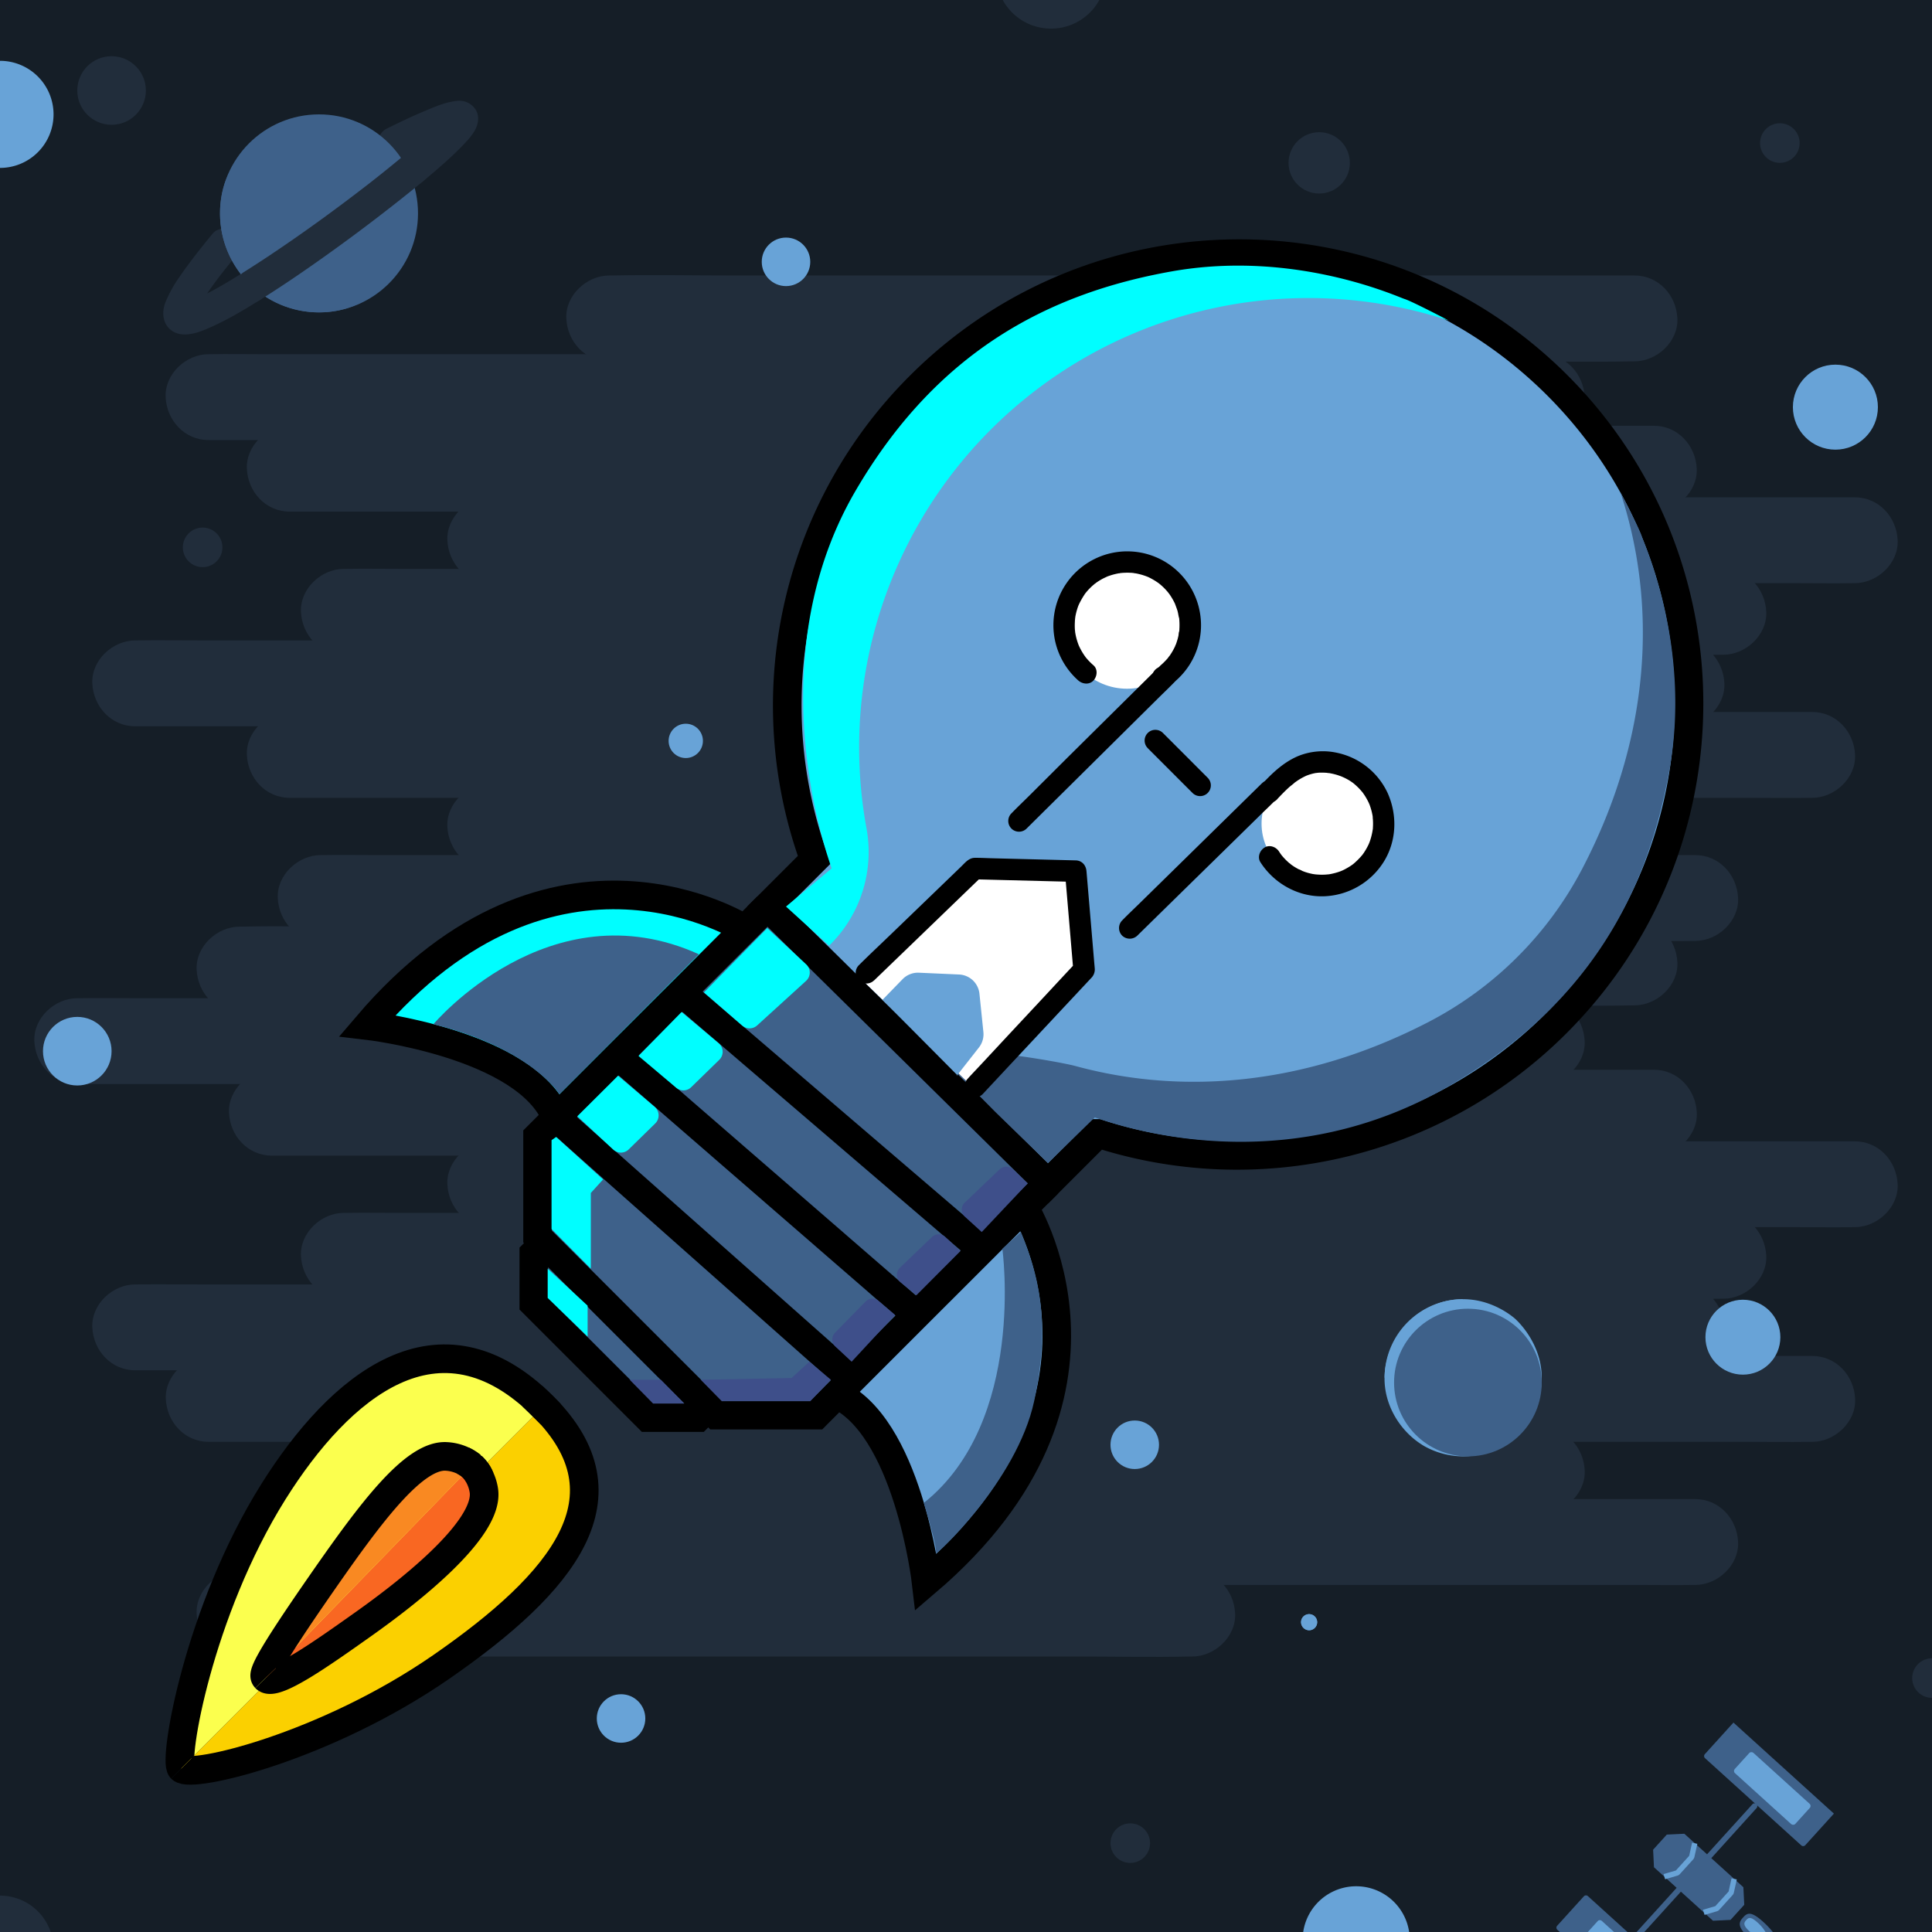 <svg xmlns="http://www.w3.org/2000/svg" viewBox="0 0 1080 1080"><defs><style>.cls-1{fill:#151e27;}.cls-2{fill:#212d3b;}.cls-3,.cls-8{fill:#3e618a;}.cls-4,.cls-7{fill:#68a3d7;}.cls-5,.cls-9{fill:none;}.cls-5{stroke:#68a3d7;stroke-width:3px;}.cls-10,.cls-11,.cls-12,.cls-13,.cls-5,.cls-6,.cls-7,.cls-8,.cls-9{stroke-miterlimit:10;}.cls-14,.cls-6{fill:#00feff;}.cls-10,.cls-11,.cls-12,.cls-13,.cls-6,.cls-7,.cls-8,.cls-9{stroke:#000;stroke-width:16px;}.cls-10{fill:#fbff4e;}.cls-11{fill:#fbd000;}.cls-12{fill:#f96722;}.cls-13{fill:#f98922;}.cls-15{fill:#3e4f8a;}.cls-16{fill:#fff;}</style></defs><title>Papel Explorando ...</title><g id="Camada_4" data-name="Camada 4"><rect class="cls-1" width="1080" height="1080"/></g><g id="Camada_8" data-name="Camada 8"><line x1="340.56" y1="178" x2="913.68" y2="178"/><path class="cls-2" d="M340.56,202H843.15c23.16,0,46.37.45,69.52,0h1c12.55,0,24.58-11,24-24s-10.55-24-24-24H411.09c-23.16,0-46.37-.45-69.52,0h-1c-12.55,0-24.58,11-24,24s10.55,24,24,24Z"/><line x1="116.64" y1="222" x2="861.84" y2="222"/><path class="cls-2" d="M116.64,246h714.8c9.72,0,19.45.17,29.16,0h1.24c12.55,0,24.58-11,24-24s-10.55-24-24-24H147c-9.72,0-19.45-.17-29.16,0h-1.24c-12.55,0-24.58,11-24,24s10.55,24,24,24Z"/><line x1="162" y1="262" x2="924.48" y2="262"/><path class="cls-2" d="M162,286H893.45c9.9,0,19.82.16,29.73,0h1.3c12.55,0,24.58-11,24-24s-10.55-24-24-24H193c-9.9,0-19.82-.16-29.73,0H162c-12.55,0-24.58,11-24,24s10.55,24,24,24Z"/><line x1="274.08" y1="302" x2="1036.8" y2="302"/><path class="cls-2" d="M274.08,326h731.73c9.89,0,19.8.16,29.69,0h1.3c12.55,0,24.58-11,24-24s-10.55-24-24-24H305.07c-9.89,0-19.8-.16-29.69,0h-1.3c-12.55,0-24.58,11-24,24s10.55,24,24,24Z"/><line x1="192.24" y1="342" x2="963.36" y2="342"/><path class="cls-2" d="M192.24,366H932c10,0,20,.16,30.06,0h1.29c12.55,0,24.58-11,24-24s-10.55-24-24-24H223.59c-10,0-20.05-.16-30.06,0h-1.29c-12.55,0-24.58,11-24,24s10.55,24,24,24Z"/><line x1="75.6" y1="382" x2="939.94" y2="382"/><path class="cls-2" d="M75.6,406H904.8c11.23,0,22.46.15,33.69,0h1.45c12.56,0,24.58-11,24-24s-10.54-24-24-24H110.74c-11.22,0-22.46-.15-33.68,0H75.6c-12.55,0-24.58,11-24,24s10.55,24,24,24Z"/><line x1="162" y1="422" x2="1013.04" y2="422"/><path class="cls-2" d="M162,446H978.47c11,0,22.1.16,33.14,0H1013c12.55,0,24.58-11,24-24s-10.55-24-24-24H196.57c-11,0-22.1-.16-33.14,0H162c-12.55,0-24.58,11-24,24s10.55,24,24,24Z"/><line x1="274.08" y1="462" x2="861.84" y2="462"/><path class="cls-2" d="M274.08,486H789.73c23.69,0,47.44.47,71.13,0h1c12.55,0,24.58-11,24-24s-10.55-24-24-24H346.2c-23.7,0-47.44-.47-71.13,0h-1c-12.55,0-24.58,11-24,24s10.55,24,24,24Z"/><line x1="179.28" y1="502" x2="947.61" y2="502"/><path class="cls-2" d="M179.28,526h737.1c10,0,20,.16,29.94,0h1.29c12.55,0,24.58-11,24-24s-10.55-24-24-24H210.51c-10,0-20-.16-29.94,0h-1.29c-12.55,0-24.58,11-24,24s10.55,24,24,24Z"/><line x1="133.92" y1="542" x2="666.43" y2="542"/><path class="cls-2" d="M133.92,566H601c21.5,0,43.06.47,64.56,0h.89c12.55,0,24.58-11,24-24s-10.55-24-24-24H199.37c-21.5,0-43.06-.47-64.56,0h-.89c-12.55,0-24.58,11-24,24s10.55,24,24,24Z"/><line x1="340.56" y1="538" x2="913.68" y2="538"/><path class="cls-2" d="M340.56,562H843.15c23.16,0,46.37.45,69.52,0h1c12.55,0,24.58-11,24-24s-10.55-24-24-24H411.09c-23.16,0-46.37-.45-69.52,0h-1c-12.55,0-24.58,11-24,24s10.55,24,24,24Z"/><line x1="43.2" y1="582" x2="861.84" y2="582"/><path class="cls-2" d="M43.2,606H828.61c10.62,0,21.26.16,31.88,0h1.35c12.55,0,24.58-11,24-24s-10.55-24-24-24H76.43c-10.62,0-21.26-.16-31.88,0H43.2c-12.55,0-24.58,11-24,24s10.55,24,24,24Z"/><line x1="151.92" y1="622" x2="924.48" y2="622"/><path class="cls-2" d="M151.92,646H893c10.07,0,20.16.16,30.24,0h1.28c12.55,0,24.58-11,24-24s-10.55-24-24-24h-741c-10.07,0-20.16-.16-30.24,0h-1.28c-12.55,0-24.58,11-24,24s10.55,24,24,24Z"/><line x1="274.08" y1="662" x2="1036.8" y2="662"/><path class="cls-2" d="M274.08,686h731.73c9.89,0,19.8.16,29.69,0h1.3c12.55,0,24.58-11,24-24s-10.55-24-24-24H305.07c-9.89,0-19.8-.16-29.69,0h-1.3c-12.55,0-24.58,11-24,24s10.55,24,24,24Z"/><line x1="192.24" y1="702" x2="963.36" y2="702"/><path class="cls-2" d="M192.24,726H932c10,0,20,.16,30.06,0h1.29c12.55,0,24.58-11,24-24s-10.55-24-24-24H223.59c-10,0-20.05-.16-30.06,0h-1.29c-12.55,0-24.58,11-24,24s10.55,24,24,24Z"/><line x1="75.6" y1="742" x2="939.94" y2="742"/><path class="cls-2" d="M75.6,766H904.8c11.23,0,22.46.15,33.69,0h1.45c12.56,0,24.58-11,24-24s-10.54-24-24-24H110.74c-11.22,0-22.46-.15-33.68,0H75.6c-12.55,0-24.58,11-24,24s10.55,24,24,24Z"/><line x1="116.64" y1="782" x2="1013.04" y2="782"/><path class="cls-2" d="M116.64,806H976.73c11.6,0,23.22.17,34.81,0h1.5c12.55,0,24.58-11,24-24s-10.55-24-24-24H153c-11.6,0-23.22-.17-34.81,0h-1.5c-12.55,0-24.58,11-24,24s10.55,24,24,24Z"/><line x1="274.08" y1="822" x2="861.84" y2="822"/><path class="cls-2" d="M274.08,846H789.73c23.69,0,47.44.47,71.13,0h1c12.55,0,24.58-11,24-24s-10.55-24-24-24H346.2c-23.7,0-47.44-.47-71.13,0h-1c-12.55,0-24.58,11-24,24s10.55,24,24,24Z"/><line x1="179.28" y1="862" x2="947.61" y2="862"/><path class="cls-2" d="M179.28,886h737.1c10,0,20,.16,29.94,0h1.29c12.55,0,24.58-11,24-24s-10.55-24-24-24H210.51c-10,0-20-.16-29.94,0h-1.29c-12.55,0-24.58,11-24,24s10.55,24,24,24Z"/><line x1="133.92" y1="902" x2="666.43" y2="902"/><path class="cls-2" d="M133.92,926H601c21.5,0,43.06.47,64.56,0h.89c12.55,0,24.58-11,24-24s-10.55-24-24-24H199.37c-21.5,0-43.06-.47-64.56,0h-.89c-12.55,0-24.58,11-24,24s10.55,24,24,24Z"/></g><g id="Camada_9" data-name="Camada 9"><path class="cls-2" d="M236.86,101c6.25-5.2,12.44-10.5,18.29-16.14,2-2,4-4,5.88-6.1a32.35,32.35,0,0,0,4.54-6.07c1.84-3.57,2.52-7.66.39-11.31a10.84,10.84,0,0,0-10.32-5C249.08,57,243,59.71,237,62.24c-7.17,3-14.2,6.4-21.19,9.85a9.1,9.1,0,0,0-4.14,5.37,9.23,9.23,0,0,0,.91,6.94c2.8,4.33,7.79,5.46,12.32,3.23,7-3.45,14-6.81,21.19-9.84l-2.15.9c4.39-1.84,9-4,13.79-4.62l-2.39.32a7.24,7.24,0,0,1,1.74,0l-2.4-.32a2.59,2.59,0,0,1,.61.15l-2.15-.91a1.49,1.49,0,0,1,.3.18L251.59,72c.06.06.12.11.17.17l-1.41-1.82a1.74,1.74,0,0,1,.11.18l-.91-2.15a1.38,1.38,0,0,1,.08.27l-.32-2.39a2,2,0,0,1,0,.49l.32-2.39a4.08,4.08,0,0,1-.28.9l.91-2.15a15.13,15.13,0,0,1-1.84,2.9l1.4-1.82a89,89,0,0,1-9.74,10.15c-5.16,4.81-10.52,9.4-15.94,13.91a9,9,0,0,0-2.64,6.36,9.2,9.2,0,0,0,2.64,6.37,9.07,9.07,0,0,0,6.36,2.63,10.2,10.2,0,0,0,6.37-2.63Z"/><path class="cls-2" d="M119.07,130.36c-6.42,7.81-12.76,15.74-18.49,24.08a71.3,71.3,0,0,0-8.18,14.77c-1.8,4.73-1.66,10.4,2,14.22,5.41,5.63,13.85,3.47,20.16.86,10.79-4.46,20.85-10.42,30.73-16.59,4-2.5,5.92-8.15,3.23-12.32-2.57-4-8-5.9-12.31-3.23-9,5.64-18.24,11.29-28,15.47l2.15-.91a32.39,32.39,0,0,1-8,2.52l2.39-.32a8.59,8.59,0,0,1-2.09,0l2.39.32a4.22,4.22,0,0,1-.91-.24l2.15.91a2.86,2.86,0,0,1-.54-.3l1.82,1.4a2.79,2.79,0,0,1-.39-.38l1.41,1.82a2.13,2.13,0,0,1-.27-.46l.9,2.15a3.41,3.41,0,0,1-.2-.76l.32,2.39a5.7,5.7,0,0,1,0-1.37l-.32,2.39a14.52,14.52,0,0,1,1.09-3.58l-.91,2.15a58.76,58.76,0,0,1,5.06-9c3.12-4.78,6.53-9.36,10-13.88l-1.41,1.82q4.4-5.67,9-11.22a9.69,9.69,0,0,0,2.63-6.36,9.16,9.16,0,0,0-2.63-6.36,9,9,0,0,0-6.37-2.64c-2.25.1-4.87.82-6.36,2.64Z"/><circle class="cls-3" cx="178.33" cy="119.28" r="55.34"/><path class="cls-3" d="M230.49,119.28c0,30.56-21.59,55.34-52.16,55.34A55.34,55.34,0,0,1,123,119.28c0-30.57,23.18-49.52,53.75-49.52S230.49,88.71,230.49,119.28Z"/><path class="cls-2" d="M145.31,167.7c12.15-7.61,24-15.69,35.67-24q19.28-13.69,37.89-28.26,9.1-7.1,18-14.44a9,9,0,0,0,2.63-6.37,9.16,9.16,0,0,0-2.63-6.36,9,9,0,0,0-6.37-2.64,10.21,10.21,0,0,0-6.36,2.64Q213.62,97,202.77,105.35l1.82-1.41c-17.53,13.54-35.47,26.57-53.9,38.85q-7.17,4.78-14.46,9.36c-4,2.5-5.92,8.15-3.23,12.32,2.58,4,8.05,5.9,12.31,3.23Z"/><path class="cls-4" d="M861.84,770.18a43.94,43.94,0,0,1-43.94,43.94,44.64,44.64,0,0,1-21.61-5.67c-13-7.51-22.51-22.3-22.33-38.27.25-21.77,18.46-43.93,43.94-43.93,15.51,0,26.54,8.77,29,10.89C848.38,738.48,861.84,751,861.84,770.18Z"/><path class="cls-4" d="M774,770.18a43.94,43.94,0,0,1,43.94-43.93Z"/><circle class="cls-3" cx="820.57" cy="772.85" r="41.27"/><path class="cls-3" d="M975.05,1064.78l-7.66,8.45-9.81.48-33-29.9-.48-9.82,7.65-8.44,9.81-.48,33,29.9Z"/><path class="cls-3" d="M982.34,1009.67a1.56,1.56,0,0,1-.41,1.07l-25.33,28-17,18.74L919.18,1080h-4.3l22.38-24.7,17-18.74,25.33-27.95a1.56,1.56,0,0,1,1.42-.51,1.6,1.6,0,0,1,.83.39,1.5,1.5,0,0,1,.47.79A1.74,1.74,0,0,1,982.34,1009.67Z"/><path class="cls-3" d="M909.77,1080H871.94l-1.36-1.23a1.6,1.6,0,0,1-.12-2.26l14.92-16.46a1.61,1.61,0,0,1,2.26-.11Z"/><path class="cls-4" d="M902.26,1080H887.6l5.54-6.11a1.61,1.61,0,0,1,2.26-.11Z"/><path class="cls-3" d="M977.46,959.93h23.81a0,0,0,0,1,0,0v75.78a0,0,0,0,1,0,0H977.46a1.6,1.6,0,0,1-1.6-1.6V961.53a1.6,1.6,0,0,1,1.6-1.6Z" transform="translate(-414.65 1060.36) rotate(-47.82)"/><path class="cls-3" d="M991,1080H974.61c-3.39-4.15-2-6.14-.22-8.12,2.21-2.43,4.21-3.93,11.33,2.52A46.62,46.62,0,0,1,991,1080Z"/><path class="cls-4" d="M986.92,1080H978.4l-.36-.32c-4-3.61-3.11-5-1.87-6.35s2.35-2.2,6.35,1.41A22.52,22.52,0,0,1,986.92,1080Z"/><rect class="cls-4" x="983.06" y="976.94" width="15.32" height="45.68" rx="1.6" transform="translate(-415.39 1062.61) rotate(-47.82)"/><path class="cls-5" d="M930.38,1049.07l6.84-2a1.52,1.52,0,0,0,.73-.46l7.4-8.16a1.59,1.59,0,0,0,.38-.74l1.63-7.33"/><path class="cls-5" d="M952.43,1069l6.84-2a1.57,1.57,0,0,0,.73-.46l7.4-8.16a1.59,1.59,0,0,0,.38-.74l1.63-7.34"/><path class="cls-4" d="M731.8,911.32a4.5,4.5,0,1,0-4.5-4.5,4.55,4.55,0,0,0,4.5,4.5Z"/><path class="cls-4" d="M731.8,911.32a4.5,4.5,0,1,0-4.5-4.5,4.55,4.55,0,0,0,4.5,4.5Z"/><circle class="cls-4" cx="43.2" cy="587.62" r="19.17"/><circle class="cls-4" cx="1026" cy="227.6" r="23.76"/><circle class="cls-4" cx="439.38" cy="146.37" r="13.56"/><circle class="cls-4" cx="383.35" cy="414.16" r="9.59"/><circle class="cls-4" cx="634.33" cy="807.64" r="13.56"/><circle class="cls-4" cx="974.29" cy="747.5" r="20.94"/><circle class="cls-4" cx="347.17" cy="960.64" r="13.56"/><circle class="cls-2" cx="62.37" cy="50.59" r="19.17"/><path class="cls-2" d="M614.53,0a30.76,30.76,0,0,1-27,16,30.76,30.76,0,0,1-27-16Z"/><circle class="cls-2" cx="113.27" cy="305.98" r="11.06"/><circle class="cls-2" cx="994.95" cy="79.97" r="11.06"/><circle class="cls-2" cx="737.44" cy="91.04" r="17.14"/><circle class="cls-2" cx="631.83" cy="1030.33" r="11.06"/><path class="cls-2" d="M28.34,1080H0v-20.33A29.91,29.91,0,0,1,28.34,1080Z"/><path class="cls-2" d="M1080,927v22.12a11.06,11.06,0,1,1,0-22.12Z"/><path class="cls-4" d="M29.93,63.93A29.93,29.93,0,0,1,0,93.86V34A29.93,29.93,0,0,1,29.93,63.93Z"/><path class="cls-4" d="M787.72,1080H728.5a29.93,29.93,0,0,1,59.22,0Z"/></g><g id="Camada_2" data-name="Camada 2"><path class="cls-6" d="M395.93,709.19l-85-84.34c-16.83-41.31-105.57-51.57-105.57-51.57,104.4-122.4,211.05-53.91,211.05-53.91"/><path class="cls-7" d="M410.29,516,571.62,673.37s68.49,106.65-53.91,211c0,0-10.26-88.74-51.57-105.57l-70.21-69.66"/><path class="cls-4" d="M383.35,699.34c4.88,4.57,9.81,9.12,14.69,13.58"/><path class="cls-8" d="M304.21,694.92l-5.8,5.8v28l63.71,63.72h28l5.81-5.8"/><path class="cls-8" d="M585.88,661.48l-13.37,13.37L548.8,698.56,512.32,735l-36.24,36.24-8.29,8.29L456.3,791.06H400.35l-4.42-4.42-91.72-91.72-3.7-3.7v-56l10.42-10.42,34.56-34.56L381,554.77l35.4-35.4,12.6-12.6"/><line class="cls-9" x1="381.01" y1="554.77" x2="548.8" y2="698.56"/><line class="cls-9" x1="512.32" y1="735.04" x2="345.49" y2="590.29"/><path class="cls-9" d="M310.93,624.85,476.08,771.28"/><path class="cls-10" d="M101.34,988.62c-4.46-4.46,9.52-87.7,51.46-154.7,37-59,92.6-106,150.94-47.7"/><path class="cls-11" d="M303.74,786.22c50.38,50.38,11.3,98.2-56.9,145.49-65,45-139.81,62.59-145.5,56.91"/><path class="cls-12" d="M148.48,938.08c4.9,5.08,31.38-13.69,54.72-30.24,21.81-15.46,71-52.62,67.24-74.89a24.84,24.84,0,0,0-6.76-13.43"/><path class="cls-13" d="M263.68,819.52a24.87,24.87,0,0,0-14-5.36c-18-1.28-42.12,31-68.59,69-33.63,48.33-34.31,53.13-32.62,54.88"/><path class="cls-7" d="M870.56,215.4q-3.76-3.77-7.64-7.32c-97.93-90.15-250.16-88.33-346.33,5.31l-2.45,2.42q-2.31,2.31-4.55,4.67c-.77.8-1.53,1.61-2.28,2.42a252.44,252.44,0,0,0-52.08,257.65L429,506.77,585.88,661.48l27.89-27.89a252.4,252.4,0,0,0,256.38-61.77C968.68,473.28,968.87,313.71,870.56,215.4Z"/><path class="cls-14" d="M654.93,151.72C586.06,164,523.72,196.36,478.12,274.6s-27.61,169.56-13.21,210.84l-25.53,21.33,24.1,21.87h0a73.16,73.16,0,0,0,20.9-65.58A251.17,251.17,0,0,1,809.82,179.15s-20.54-10.75-24.62-12S723.8,139.47,654.93,151.72Z"/><path class="cls-15" d="M539.31,672.25l19.46-18.57a5.39,5.39,0,0,1,7.43,0l8.28,7.82L548.8,688.72l-9.41-8.58A5.39,5.39,0,0,1,539.31,672.25Z"/><line class="cls-11" x1="297.6" y1="780.46" x2="307.92" y2="790.62"/><path class="cls-11" d="M258.91,816.55s7.2,3.25,9.29,9.41"/></g><g id="Camada_5" data-name="Camada 5"><path class="cls-3" d="M933.28,430.07C921,498.94,888.64,561.28,810.4,606.88S653.32,639,612,624.64l-26.16,25.5-29.52-28.62-30.85-31.23c7.1-7.29,66,3,75.81,5.65,59.66,16.25,128.16,11,196.83-24.41a201.86,201.86,0,0,0,86.43-86c38.49-73.78,42-147.58,21.27-210.39,0,0,10.75,20.54,11.95,24.62S945.53,361.2,933.28,430.07Z"/><g id="Camada_6" data-name="Camada 6"><path class="cls-16" d="M606.2,371.64a32.64,32.64,0,1,1,56.79-22"/><circle class="cls-16" cx="737.44" cy="460.42" r="32.22"/></g><polygon class="cls-16" points="481.48 547.36 544.72 488.87 599.73 490.59 605.03 541.2 543.26 607.24 481.48 547.36"/><path class="cls-4" d="M493.33,558.9l11.21-11.53a12,12,0,0,1,9.13-3.62l22.45,1a12,12,0,0,1,11.4,10.76l2.2,21.4a12,12,0,0,1-2.5,8.65L535.11,601c-.45.57.53.5,0,0Z"/><circle class="cls-16" cx="630.01" cy="349.65" r="35.35"/><path d="M488.56,548.13,509,528.42,541.55,497l7.49-7.21-4.25,1.75,19.18.49,30.31.77,7,.18-6-6,1.58,18.61,2.52,29.66.58,6.81,1.76-4.24-6.06,6.49L581.15,559.9l-17.51,18.75L548.43,595c-2.47,2.65-5,5.25-7.41,7.94l-.11.11c-2.14,2.3-2.44,6.24,0,8.49s6.2,2.45,8.49,0l14.52-15.56,28-29.95,18-19.24A6.77,6.77,0,0,0,612,541.8c-.07-1.32-.23-2.64-.34-4l-1.45-17.12-2.81-33.08-.06-.64c-.28-3.29-2.52-5.91-6-6l-27.26-.69-19.18-.49c-3.31-.08-6.65-.28-10-.25s-5.45,2.8-7.61,4.88l-10.19,9.83-28.47,27.45c-6.09,5.88-12.29,11.67-18.29,17.64l-.28.27a6.07,6.07,0,0,0,0,8.49,6.13,6.13,0,0,0,8.49,0Z"/><path d="M650.06,384.59a6,6,0,1,0-6-6,6.08,6.08,0,0,0,6,6Z"/><path d="M573.88,463.17l8.32-8.25,20-19.81,24.09-23.86,20.82-20.63c3.39-3.36,6.86-6.64,10.17-10.08l.15-.14a6.06,6.06,0,0,0,0-8.48,6.14,6.14,0,0,0-8.49,0l-.42.37a6,6,0,0,0,0,8.48,6.15,6.15,0,0,0,8.49,0,41.14,41.14,0,0,0,13.74-38.4,41.26,41.26,0,0,0-20.18-28.75,41.28,41.28,0,0,0-47.79,66.78c2.36,2.07,6.2,2.5,8.49,0,2.08-2.26,2.52-6.27,0-8.48a36.58,36.58,0,0,1-3.08-3c-.46-.51-.9-1-1.34-1.57-.86-1,.79,1.12,0,0-.25-.36-.51-.71-.76-1.08a34.52,34.52,0,0,1-2.13-3.56c-.32-.61-.61-1.24-.91-1.87-.58-1.23.49,1.3,0,0-.16-.42-.32-.84-.47-1.26a35,35,0,0,1-1.21-4.26c-.14-.64-.24-1.28-.36-1.92-.25-1.38.13,1.43,0,0,0-.52-.11-1.05-.15-1.58a36.07,36.07,0,0,1,0-4.16c0-.57.07-1.15.12-1.73,0-.34.1-.68.12-1-.13,2,0,.38,0-.09.22-1.22.5-2.43.84-3.62.16-.54.32-1.07.5-1.6.11-.31.22-.62.34-.94s.87-1.82,0-.1a48.24,48.24,0,0,1,3.7-6.58l.49-.66c.44-.66-1,1.21-.24.31q.62-.76,1.26-1.5a36.2,36.2,0,0,1,2.77-2.77l1.24-1.06c.36-.29,1.28-.79-.18.13.27-.17.52-.39.79-.58a34.43,34.43,0,0,1,3.32-2.1c1.06-.59,2.17-1.06,3.26-1.6-1.76.87-.07,0,.42-.13q1.1-.39,2.22-.72c1.19-.34,2.4-.62,3.62-.84.33-.06.68-.08,1-.16-1.61.4-.91.11-.41.06.75-.09,1.49-.15,2.24-.18a35.32,35.32,0,0,1,3.85,0c.63,0,1.27.1,1.9.17s1.2.34-.41-.06c.44.1.9.14,1.35.22q1.82.35,3.6.87c.64.2,1.27.41,1.9.63l.62.24c1.54.59-.86-.42.1,0a37.22,37.22,0,0,1,6.54,3.76c.36.26,1.14,1-.17-.15.24.22.52.41.77.62l1.23,1.07a34.5,34.5,0,0,1,2.74,2.8c.43.49.82,1,1.25,1.5-1.28-1.41-.06-.06.23.36a35.1,35.1,0,0,1,2.07,3.35c.32.58.62,1.17.9,1.76s.72,2.22.2.38c.36,1.28.93,2.5,1.29,3.79s.56,2.88.91,4.31c-.43-1.74-.1-.73,0-.24s.09.92.12,1.38c.05.7.07,1.39.08,2.09,0,.86,0,1.72-.07,2.58,0,.33,0,.66-.07,1s0,.53-.08.8q-.12,1,.06-.42c-.28.22-.34,1.91-.43,2.32-.19.89-.41,1.77-.68,2.64s-.46,1.47-.73,2.2c-.07.17-.48.91-.43,1.07.36-.84.41-1,.15-.38-.1.23-.21.46-.32.69a34.92,34.92,0,0,1-2.43,4.3l-.43.63c-.16.23-.88,1-.88,1.22l.47-.61-.48.58c-.32.39-.65.77-1,1.14a36.76,36.76,0,0,1-3.54,3.41l8.49,8.48.42-.37-8.49-8.48-8.33,8.25-20,19.8-24.09,23.86L575.7,444.46c-3.38,3.36-6.86,6.65-10.17,10.08l-.14.14a6,6,0,0,0,8.49,8.49Z"/><path d="M705.46,437.83l-7.78,7.63L679,463.79l-22.51,22.09-19.61,19.24c-3.15,3.09-6.39,6.11-9.46,9.28l-.13.13a6.06,6.06,0,0,0,0,8.49,6.12,6.12,0,0,0,8.48,0l7.78-7.64,18.68-18.33L684.74,475l19.61-19.24c3.15-3.09,6.38-6.11,9.45-9.28l.14-.13a6,6,0,0,0-8.48-8.49Z"/><path d="M713.94,446.77c2.1-2.25,4.24-4.47,6.52-6.55,1.08-1,2.4-1.84,3.41-2.89-1.09,1.13-.42.33,0,.05l.9-.64c.59-.41,1.2-.81,1.82-1.19,1.24-.75,2.52-1.4,3.82-2s-1.33.49-.1.05l1-.38c.69-.24,1.39-.45,2.1-.64s1.44-.35,2.17-.48l.37-.06c.66-.1.5-.08-.46.05a5.74,5.74,0,0,0,1.15-.11,31.76,31.76,0,0,1,4.47,0c.69,0,1.39.18,2.07.18-1.75,0-.74-.1-.23,0,.34.05.67.11,1,.18a33.23,33.23,0,0,1,3.93,1c.63.21,1.27.43,1.89.67.41.15,1.42.7-.2-.11.3.15.61.27.91.41A32.45,32.45,0,0,1,754,436.1c.57.34,1.12.7,1.66,1.08.27.18.53.38.8.57,1,.7-1.12-.92-.17-.14s2,1.69,2.93,2.62a36.5,36.5,0,0,1,2.62,2.93c.77.94-.85-1.18-.14-.17l.57.8q.57.81,1.08,1.65a35.42,35.42,0,0,1,1.87,3.49c.14.3.26.62.4.91-.8-1.61-.25-.6-.1-.2.24.63.46,1.26.66,1.9a33.27,33.27,0,0,1,1,3.93c.07.33.13.67.18,1,0,.18.21,1.33,0,.22s0,0,0,.23c0,.46.09.92.11,1.39a32.86,32.86,0,0,1,0,4.21c0,.63-.1,1.26-.16,1.9-.08.84.26-1.62,0-.4-.07.45-.14.9-.23,1.35a33.77,33.77,0,0,1-1,3.93c-.16.53-.35,1.05-.54,1.58-.11.3-.27.62-.36.93.5-1.77.16-.38-.06.09a34.32,34.32,0,0,1-1.87,3.49c-.29.47-.59.93-.89,1.39l-.57.8c-1,1.32.61-.71-.05.1a40.43,40.43,0,0,1-5.55,5.55c-1,.77,1.17-.85.17-.14-.27.18-.53.38-.8.57-.54.37-1.09.73-1.66,1.07a34.4,34.4,0,0,1-3.49,1.88c-.3.13-.61.25-.91.4,1.62-.8.61-.26.2-.1-.62.24-1.26.46-1.89.66a35.34,35.34,0,0,1-3.93,1l-1,.18c-1.67.26,1-.09-.11,0-.75.07-1.5.14-2.25.18a35.61,35.61,0,0,1-5.06-.14l-.38,0c-.66-.08-.51-.06.46.07a9.27,9.27,0,0,0-1.49-.25c-.74-.14-1.48-.31-2.2-.49s-1.68-.47-2.5-.75l-1-.38-.69-.27c-.59-.24-.46-.18.42.18a11,11,0,0,0-2.15-1c-.7-.37-1.39-.76-2.06-1.17s-1.43-.92-2.12-1.42l-.29-.22c-.51-.38-.39-.28.35.28a7.13,7.13,0,0,0-1.12-.92,33.88,33.88,0,0,1-3.36-3.31c-.24-.27-.48-.55-.71-.83l-.46-.56c.57.74.66.85.28.35-.5-.69-1-1.38-1.45-2.1-1.7-2.63-5.4-4-8.21-2.15-2.63,1.7-4,5.39-2.15,8.21,7.83,12.15,21.71,19.73,36.28,18.93a41.12,41.12,0,0,0,32.58-19.19c7.23-11.58,7.75-26.06,2.25-38.41a40.41,40.41,0,0,0-28.45-22.6,36.76,36.76,0,0,0-21.6,1.85c-6.43,2.71-11.86,7.14-16.75,12.06-1.19,1.19-2.35,2.42-3.49,3.65-2.14,2.3-2.45,6.24,0,8.48s6.2,2.46,8.48,0Z"/><path d="M641.76,418.4l21.9,21.91,3.12,3.11a6,6,0,0,0,8.48-8.48L653.36,413l-3.12-3.11a6,6,0,1,0-8.48,8.48Z"/></g><g id="Camada_7" data-name="Camada 7"><path class="cls-3" d="M242.26,572.56s64.73-77,148.43-39.12l-78,78.27S297.4,586.24,242.26,572.56Z"/><path class="cls-3" d="M560.32,698.06s13.44,96.5-43.92,142.1c0,0,7.92,25.44,6.72,28.08s45.36-40.1,55-85.09,1.92-71.63-7.44-94.43Z"/><polygon class="cls-14" points="328.48 747.16 328.48 729.88 306.16 709.19 306.16 725.56 328.48 747.16"/><polygon class="cls-14" points="330.28 709.19 330.28 666.88 337.12 659.32 310.88 635.56 308.32 637.36 308.32 687.04 330.28 709.19"/><path class="cls-14" d="M351.43,642.55,366.29,628a6.26,6.26,0,0,0-.32-9.24l-20.48-17.42L322.72,624l20.08,18.62A6.26,6.26,0,0,0,351.43,642.55Z"/><path class="cls-14" d="M356.92,590.29,381,565.72l20.74,17.46a6.26,6.26,0,0,1,.34,9.27l-15.7,15.3a6.25,6.25,0,0,1-8.4.3Z"/><path class="cls-14" d="M423.24,573.22l27.37-24.91a6.27,6.27,0,0,0,.06-9.21l-21.76-20.33-35.4,36,21.42,18.56A6.26,6.26,0,0,0,423.24,573.22Z"/><polygon class="cls-15" points="352 771.28 369.4 771.28 382.48 784.6 365.08 784.6 352 771.28"/><polygon class="cls-15" points="391.72 771.28 442.48 770.32 452.44 761.2 464.44 771.28 452.92 783.28 403.48 783.28 391.72 771.28"/><path class="cls-15" d="M466.77,745l17.07-17.41a5.39,5.39,0,0,1,7.35-.33l9.13,7.78L476.08,761.2,467,752.73A5.39,5.39,0,0,1,466.77,745Z"/><path class="cls-15" d="M512.32,724l-8.93-7.23a5.41,5.41,0,0,1-.34-8.09L521,691.48a5.4,5.4,0,0,1,7.44,0l8.4,7.9Z"/></g></svg>